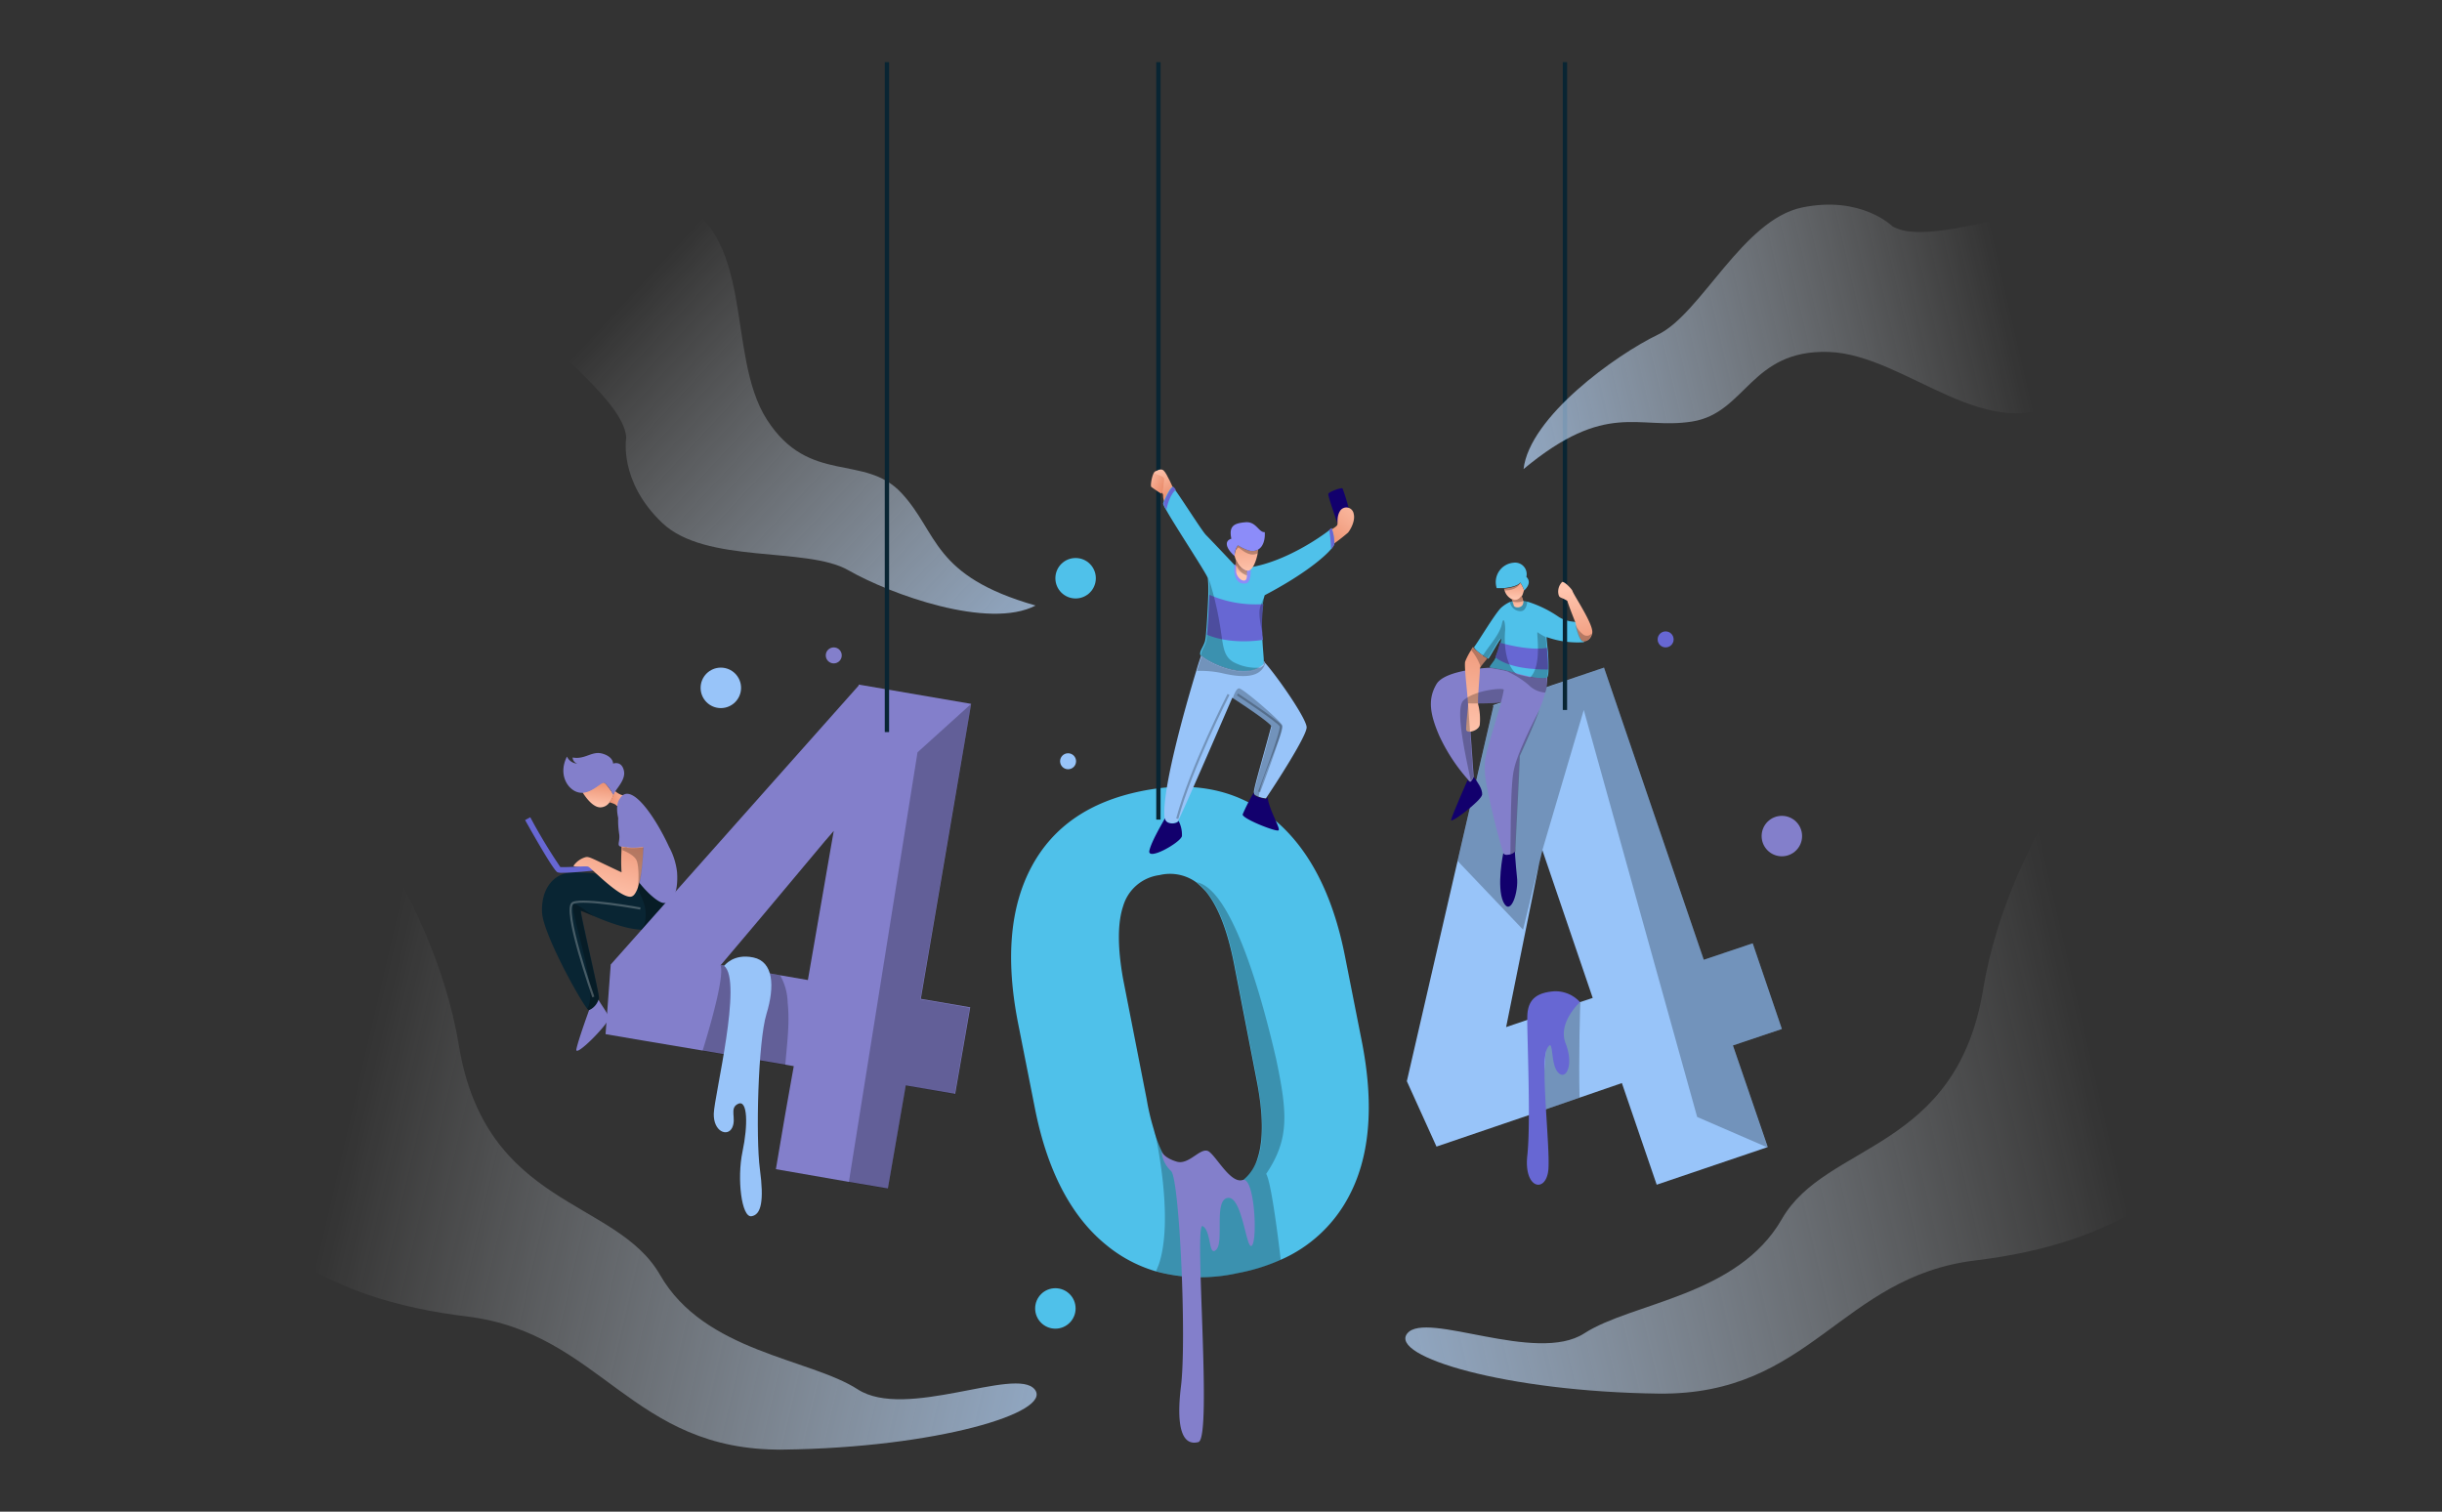 <svg id="OBJECTS" xmlns="http://www.w3.org/2000/svg" xmlns:xlink="http://www.w3.org/1999/xlink" viewBox="0 0 519 321.3"><rect x="0" y="0" width="519" height="321.3" fill="#333333" stroke="none"/><defs><linearGradient id="linear-gradient" x1="126.8" y1="152.53" x2="127.41" y2="158.28" gradientTransform="matrix(1 0 0 -1 0 324)" gradientUnits="userSpaceOnUse"><stop offset="0" stop-color="#ffc5ae"/><stop offset="1" stop-color="#ea8b6a"/></linearGradient><linearGradient id="linear-gradient-2" x1="134.45" y1="154.56" x2="129.14" y2="154.18" xlink:href="#linear-gradient"/><linearGradient id="linear-gradient-3" x1="321.67" y1="196.84" x2="321.89" y2="201.9" xlink:href="#linear-gradient"/><linearGradient id="linear-gradient-4" x1="322.61" y1="194.69" x2="322.45" y2="198.29" xlink:href="#linear-gradient"/><linearGradient id="linear-gradient-5" x1="333.87" y1="198.79" x2="336.96" y2="182.46" xlink:href="#linear-gradient"/><linearGradient id="linear-gradient-6" x1="245.98" y1="222.87" x2="247.92" y2="218.75" xlink:href="#linear-gradient"/><linearGradient id="linear-gradient-7" x1="243.05" y1="222.99" x2="247.86" y2="220.97" xlink:href="#linear-gradient"/><linearGradient id="linear-gradient-8" x1="245.73" y1="224.48" x2="248.83" y2="217.9" xlink:href="#linear-gradient"/><linearGradient id="linear-gradient-9" x1="289.82" y1="218.06" x2="281.02" y2="207.61" xlink:href="#linear-gradient"/><linearGradient id="linear-gradient-10" x1="426.34" y1="262.55" x2="277.29" y2="228.05" gradientTransform="matrix(1 0 0 -1 0 324)" gradientUnits="userSpaceOnUse"><stop offset="0" stop-color="#fff" stop-opacity="0"/><stop offset="1" stop-color="#98c4f9"/></linearGradient><linearGradient id="linear-gradient-11" x1="-1525.07" y1="-152" x2="-1674.13" y2="-186.5" gradientTransform="scale(-1 1) rotate(-56 -614.066 -1356.501)" xlink:href="#linear-gradient-10"/><linearGradient id="linear-gradient-12" x1="441.86" y1="111.54" x2="227.9" y2="62.02" xlink:href="#linear-gradient-10"/><linearGradient id="linear-gradient-13" x1="-1702.59" y1="99.64" x2="-1916.55" y2="50.12" gradientTransform="rotate(180 -812.725 162)" xlink:href="#linear-gradient-10"/><linearGradient id="linear-gradient-14" x1="127.39" y1="132.82" x2="132.26" y2="150.29" xlink:href="#linear-gradient"/><linearGradient id="linear-gradient-15" x1="311.54" y1="167.56" x2="315.52" y2="193.44" xlink:href="#linear-gradient"/><linearGradient id="linear-gradient-16" x1="265.28" y1="202.07" x2="264.34" y2="213.02" xlink:href="#linear-gradient"/><linearGradient id="linear-gradient-17" x1="263.67" y1="201.99" x2="264.11" y2="204.81" xlink:href="#linear-gradient"/><style>.cls-1{fill:#98c4f9}.cls-2{opacity:.25;isolation:isolate}.cls-11{fill:none;stroke-miterlimit:10}.cls-7{fill:#4fc1ea}.cls-10{fill:#12006d}.cls-11{stroke:#092533;stroke-width:.92px}.cls-17{fill:#8c8cf9}.cls-19{fill:#6767d3}.cls-24{fill:#837fcb}</style></defs><path class="cls-1" d="M378.7 218.7l-6.2-18.2-10.4 3.5-21.2-62.1-23.6 8 .1.2-7.6 32.8-10.8 46.9 6.3 13.9 22.3-7.6 8.1-2.8 9-3.1 7.4 21.6 23.6-8-7.4-21.6zm-42.9-5.7l-5.4 1.8-10.3 3.5 7-34.7.7-2.9 10.7 31.4z"/><path class="cls-2" d="M368.3 222.2l7.4 21.7-15-6.5-24.1-86.5-8.8 29.8-4.1 16.9-13.9-14.6 7.6-32.8-.1-.2 23.6-8.1 21.2 62.1 10.4-3.5 6.2 18.2-10.4 3.5zm-32.6 11.1l-8.1 2.8 1.2-16.7v-3l1.7-1.5 1.1-1 4.3-.8c-.1-.1-.4 12.2-.2 20.2z"/><path d="M141.5 190.7v.4s-.3 6.8-5.4 6.5c-3.2-.2-7.1-1.7-9.7-2.8-1.6-.7-2.8-1.2-2.9-1.2-.3.1 3.9 17.5 3.8 18.5a.6.6 0 01-.1.4c-.3.9-1.3 2.1-2 2.2-.1 0-.2-.1-.4-.3-1.9-2.4-9.4-16.1-9.6-20.5-.2-4.9 2.3-7.9 5.6-8.4 2.5-.4 9.8.6 13.4 1.1 1.3.2 2.1.3 2.1.3z" fill="#092533"/><path class="cls-2" d="M127.3 212.1a.6.6 0 01-.1.4c-.3.9-1.3 2.1-2 2.2-.1 0-.2-.1-.4-.3 2.7-3.8-4.3-22.2-2.8-22.2.8 0 2.4 1.3 4.3 2.6-1.6-.7-2.8-1.2-2.9-1.2-.3 0 3.9 17.5 3.9 18.5zm14.2-21.4v.4s-.3 6.8-5.4 6.5c1-.8 1.2-2.2 1.1-3.9-.1-2-1.9-5.4-3-7.1 1.3.2 2.1.3 2.1.3z"/><path d="M130.4 168.9a5.56 5.56 0 01-.9 1.7 2.42 2.42 0 01-1.9 1c-1.6 0-3.1-2.1-3.8-3.2 2.2-.2 3.9-2.3 4.5-2.1.4.1 1 1 1.5 1.7.3.4.5.8.6.9z" fill="url(#linear-gradient)"/><path d="M132.6 169.1s-1.2 2.7-1.6 2.1c-.2-.3-.9-.5-1.5-.7a5.56 5.56 0 00.9-1.7 1.33 1.33 0 01.3-.7 4 4 0 001.9 1z" fill="url(#linear-gradient-2)"/><path d="M136.1 193.1s-11.9-2.2-14.3-1.2 4.3 20 4.3 20" style="isolation:isolate" stroke-width=".46" stroke="#fff" fill="none" stroke-miterlimit="10" opacity=".25"/><path class="cls-7" d="M336.6 136.5a19.45 19.45 0 01-7.9-1.1c0 .5.1 1.4.2 2.3a37 37 0 01.2 4.6c0 .9-.1 1.6-.4 1.8-.5.3-1.8.1-3.3-.1a24.6 24.6 0 01-2.9-.7l-.9-.3a36.93 36.93 0 00-4.7-1c-.2-.1-.3-.1-.3-.2 0-.3.7-1 1.1-1.7 0-.1.1-.2.2-.4a28.11 28.11 0 001-3.1c.1-.5.2-.9.1-.8-.4.2-2.5 4.2-2.7 4.2a2.93 2.93 0 01-1-.6c-.9-.6-1.9-1.4-2-1.8v-.1c.5-.5 4.3-6.9 5.7-8.3a7.57 7.57 0 012-1.3 3.37 3.37 0 011.2-.3 10.68 10.68 0 012.5.3 24.52 24.52 0 016.7 3.3c1.9 1.1 3.1.8 3.6 1.1.3.2 2 4 1.6 4.2z"/><path class="cls-2" d="M324.6 127.8c-.1 1.1-.5 2.2-1.6 2.1a2.29 2.29 0 01-2.1-2.1 3.37 3.37 0 011.2-.3 10.68 10.68 0 012.5.3z"/><path class="cls-7" d="M323.9 125.5a5.48 5.48 0 00-.8-1.7c-.4.7-2.2 1.1-3.5 1.2h-1.5a4.13 4.13 0 013.6-5.4 2.45 2.45 0 012.7 3c1.4 1.4-.5 2.9-.5 2.9z"/><path d="M323.9 125.5c-.1.2-.2.7-.4 1.1a1.47 1.47 0 01-2 .8h-.1a3 3 0 01-1.6-1.8c-.1-.2-.1-.4-.2-.5 1.3-.1 3.1-.5 3.5-1.2a.1.1 0 00.1.1 5.6 5.6 0 01.7 1.5z" fill="url(#linear-gradient-3)"/><path d="M323.7 128.3c-.2 1-1.9 1-2 .3a9.44 9.44 0 00-.3-.9 1 1 0 01-.1-.4h.1a1.48 1.48 0 002-.8c-.1.2.2.5.3 1.1a.85.85 0 010 .7z" fill="url(#linear-gradient-4)"/><path class="cls-10" d="M315 168.9c-.2 1.3-6.7 6.2-6.6 5.4s3.5-8.5 3.5-8.5l.4.4c.3.1.8-.7.9-1.1.8 1.1 1.9 2.6 1.8 3.8zm4.5 22.8c-1.5-3.3 0-10.4 0-10.4.5.7 2.4-.1 2.4-.4v-.7s.2 3.4.5 6.2c.4 3-1.3 8.6-2.9 5.3z"/><path class="cls-2" d="M323.1 123.9c-.7 1.5-2.6 1.6-3.4 1.6-.1-.2-.1-.4-.2-.5 1.4-.1 3.1-.5 3.6-1.1zm.6 3.8a.76.76 0 01-.5.2 3.63 3.63 0 01-1.9-.1 1 1 0 01-.1-.4h.1a1.48 1.48 0 002-.8c0 .2.3.5.4 1.1z"/><path class="cls-11" d="M332.6 13.2v137.7"/><path d="M338.4 134.5v.1c-.4 1.7-1.7 1.8-2 1.7s-.9-.9-1.5-3.6v-.2s-1.3-3.2-1.8-4.8c-1.5-.9-1.7-.5-1.9-1.5a2.9 2.9 0 01.8-2.5c.4-.2 2 1.4 2.2 1.9.2.8 4.5 7.1 4.2 8.9z" fill="url(#linear-gradient-5)"/><path class="cls-2" d="M338.3 134.6c-.4 1.7-1.7 1.8-2 1.7s-.9-.9-1.5-3.6a5.6 5.6 0 001.6 2.1 1.29 1.29 0 001.9-.2z"/><path class="cls-7" d="M289.5 221.7l-3.6-18.2c-2.6-13.4-7.7-23.2-15.2-29.4s-16.8-8.2-27.9-6-18.9 7.5-23.5 16-5.6 19.5-3 33l3.6 18.2c2.6 13.4 7.7 23.2 15.2 29.3a29.69 29.69 0 0010.5 5.6 36.17 36.17 0 0017.4.4 40.39 40.39 0 009.1-2.8 29.82 29.82 0 0014.4-13.2c4.6-8.4 5.6-19.4 3-32.9zm-22.2 24.4a9.36 9.36 0 01-7.7 6.7c-4.1.8-7.4-.3-9.9-3.4a28.37 28.37 0 01-4.5-9.4 50.34 50.34 0 01-1.5-6.4l-5-25.5c-1.2-6.7-1.2-11.9 0-15.5a9.27 9.27 0 017.7-6.6 9.52 9.52 0 017.8 1.5 19.36 19.36 0 012.1 2c2.6 3.2 4.6 8.3 6 15.5l4.8 24.7c1.4 7.2 1.4 12.7.2 16.4z"/><path class="cls-11" d="M246.2 13.2v161"/><path class="cls-10" d="M284.5 111.9s-2.3-6.4-2.2-6.9 2.8-1.4 3-1.2 1.8 5.3 1.5 5.6a30.86 30.86 0 01-2.3 2.5z"/><path d="M245.4 103.5a4.54 4.54 0 012.1 2.1c.6 1.5.4-4 .4-4l-.7-.6z" fill="url(#linear-gradient-6)"/><path d="M244.7 103.5s1.8 1.3 2.1 1.4.9-3.4.6-4a1.47 1.47 0 00-1.9-.7c-.6.3-1.1 3.1-.8 3.3z" fill="url(#linear-gradient-7)"/><path d="M249.4 103.9s-1.4-3.3-2.1-3.9-1.8.2-1.9.5 1.4.5 1.9 1-.8 4.2.4 5.5c1.4 1.3 1.7-3.1 1.7-3.1z" fill="url(#linear-gradient-8)"/><path d="M282.7 112.7s1.3-.7 1.5-1.1-.2-1.7.6-3a1.58 1.58 0 012.9.6c.4 1.5-.7 3.4-1.2 4a46.67 46.67 0 01-3.9 3" fill="url(#linear-gradient-9)"/><path class="cls-7" d="M283.6 115.6a3 3 0 01-.7 1.1c-1.6 1.9-6.1 5.6-14.1 9.8a11.8 11.8 0 00-.4 2 31.63 31.63 0 00-.2 6.1c0 .5.1 1 .1 1.4.1 2 .3 3.7.3 4.6a1.29 1.29 0 01-.2.8 2.09 2.09 0 01-.6.4c-4 2.6-11.3-1.3-12.5-2.4-.1-.1-.1-.2-.2-.2-.2-.8.6-1.6 1-2.9a8.79 8.79 0 00.2-1.4c.2-2 .4-5.7.5-8.5a26.62 26.62 0 00-.1-3.5c-.2-.9-6.9-11-8.9-14.6a5.66 5.66 0 01-.6-1.2c.1-.8 1.6-3.7 2-3.6.1 0 .3.3.6.7 1.6 2.2 5.7 8.7 6.5 9.5s4.4 4.6 6 6.3c.4.5.7.8.7.8a22.75 22.75 0 002.6-.2c7.5-1.2 15-6.4 16.9-7.9a3.61 3.61 0 00.5-.4 9.09 9.09 0 01.6 3.3z"/><path class="cls-17" d="M264.8 124c-2.6.4-2.6-2.9-2.4-4.1.4.5.7.8.7.8a22.75 22.75 0 002.6-.2c.3 1.3 0 3.4-.9 3.5z"/><path class="cls-1" d="M277.7 154.6c0 1.9-6.9 12.5-8.4 14.7a3 3 0 01-.3.4 6.63 6.63 0 01-1.6-.4c-.5-.2-.9-.4-.9-.8v-.3c.2-1.5 1.8-6.8 3.7-13.9-1-1.3-8.3-6-8.3-6-.3.7-10.3 23.9-11.5 26.1a.1.1 0 01-.1.1c-.5.7-2.7.7-2.8-.7-.6-5.9 4.4-23.5 6.8-31.4.4-1.4.8-2.5 1-3.1 1.2 1.2 8.5 5 12.5 2.4.2-.1.4-.3.6-.4a1.29 1.29 0 00.2-.8c.1.1.2.2.2.3 2.9 3.3 8.9 12 8.9 13.8z"/><path class="cls-10" d="M251.2 177.7c-.3 1.4-7.6 5.5-6.9 3 .5-2 2.6-5.5 3.3-6.8.1 1.4 2.3 1.3 2.8.7a.1.1 0 01.1-.1 6.42 6.42 0 01.7 3.2zm20.5-1.2c-.6.3-7.7-2.5-7.6-3.4a39.56 39.56 0 012.4-4.7v.3c0 .8 2.6 1.1 2.6 1.1a3 3 0 00.3-.4c.3 2.8 2.9 6.8 2.3 7.1z"/><path d="M261.1 147.6s-8 15.6-10.9 26.4m12.8-26.4s8.8 5.8 9.2 6.7-4.6 14-4.6 14" style="isolation:isolate" stroke="#000" stroke-width=".46" fill="none" stroke-miterlimit="10" opacity=".25"/><path class="cls-2" d="M268.9 140.9c-1 3.9-6.6 2.8-9.5 2.1a22.39 22.39 0 00-5-.4c.4-1.4.8-2.5 1-3.1 1.2 1.2 8.5 5 12.5 2.4.2-.1.4-.3.6-.4a1.29 1.29 0 00.2-.8zm-1.4 28.5c-.5-.2-.9-.4-.9-.8v-.3c.2-1.5 1.8-6.8 3.7-13.9-1-1.3-8.3-6-8.3-6s.6-2 1.3-2.1 8.3 6.4 9.2 7.8c.7 1.2-4.5 11-5 15.3z"/><circle class="cls-7" cx="228.6" cy="122.9" r="4.3"/><circle class="cls-1" cx="153.2" cy="146.2" r="4.3"/><circle class="cls-7" cx="224.3" cy="278.1" r="4.3"/><path class="cls-19" d="M119.7 185.5a3.14 3.14 0 01-1.2-.1c-.2-.1-.9-.4-6.9-11.1l1.1-.6a115.55 115.55 0 006.4 10.6 51.19 51.19 0 007.4-.5l.1 1.2c-2 .2-5.1.5-6.9.5zm163.9-69.9a3 3 0 01-.7 1.1 37.93 37.93 0 00-.4-4.1 3.61 3.61 0 00.5-.4 9.79 9.79 0 01.6 3.4zm-33.7-11.5c-1.2 1-1.8 3.2-2 4.2a5.66 5.66 0 01-.6-1.2c.1-.8 1.6-3.7 2-3.6.1-.1.3.2.6.6zM335.8 213a7 7 0 00-5.6-2.3c-3.5.3-5.5 1.6-5.6 5.3s.8 22.3 0 29.6 4.2 8.1 4.5 2.7-1.8-22.6-.3-25.4.6 3.1 2.3 5 3.4-1.5 1.7-6c-1.9-4.5 3-8.9 3-8.9zm-6.8-70.7c-2.6 0-8.2-.2-11.2-2.6a28.11 28.11 0 001-3.1s6 1.8 10 1.1a37 37 0 01.2 4.6zm-60.6-6.3c-2.6.4-7.6.7-11.9-1.1.2-2 .4-5.7.5-8.5a24.42 24.42 0 0011.5 2 32.44 32.44 0 00-.1 7.6z"/><circle class="cls-19" cx="354" cy="135.9" r="1.7"/><circle class="cls-1" cx="227" cy="161.8" r="1.7"/><path d="M402.2 48.1s-6.6-6.6-19.2-4-21.5 22.6-30.6 27-27.3 17.5-28.6 28.6c17.7-14.7 24.3-8.3 35.8-10.1s12.4-15.3 29-14.8 34.3 21.1 50.9 9.5 36-25.2 20.3-36.5-47.6 6.1-57.6.3z" fill="url(#linear-gradient-10)"/><path d="M133.1 93s-1.7 9.2 7.6 18.1 30.7 5 39.6 10.1 29.8 12.7 39.8 7.5c-22.1-6.3-20.6-15.4-28.5-23.9S172 103.2 163 89.2s-1.9-40.2-20.8-47.4-41.2-15.5-41.6 3.8c-.6 19.3 31.6 35.9 32.5 47.4z" fill="url(#linear-gradient-11)"/><path d="M454.2 145.9s-27 29.6-32.7 64.3-33.4 32.5-42.8 48.9-31.8 17.7-42 24.3-33.6-4.9-37.6 0 21 12.4 53.4 12.8 38.6-24.8 67.3-28.3 57.5-15.9 67.7-62.8-7.2-72-33.3-59.2z" fill="url(#linear-gradient-12)"/><path d="M64.8 157.8s27 29.6 32.7 64.3 33.4 32.5 42.8 48.9 31.8 17.7 42 24.3 33.6-4.9 37.6 0-21 12.4-53.4 12.8-38.6-24.8-67.3-28.3-57.5-15.9-67.7-62.8c-10-46.9 7.2-72 33.3-59.2z" fill="url(#linear-gradient-13)"/><path class="cls-2" d="M269.1 249.5c1 1.6 2.4 12.3 3.1 18.3a40.39 40.39 0 01-9.1 2.8 36.17 36.17 0 01-17.4-.4l.6-1.5c3.3-9.9-.8-27.9-1-28.7 1.2 4.1 2.7 7.3 4.5 9.4a10.34 10.34 0 0017.6-3.3c1.2-3.7 1.1-9.2-.2-16.4l-4.8-24.7c-1.4-7.2-3.4-12.3-6-15.5a12.91 12.91 0 00-2.1-2c7.8 1.5 14.2 25.8 16.9 37.5 2.5 11.8 2.8 17.2-2.1 24.5z"/><path class="cls-24" d="M328.4 147.2a20.9 20.9 0 01-1.3 3.7c-.9 2.3-2.2 5.4-4.2 9.8 0 2.2-.8 16.4-.9 19.6v.7a2.36 2.36 0 01-1.1.6c-.5.1-1.1.2-1.3-.2-.5-.7-3.9-14-4-17.2s-.3-2.4 3.5-15c-.9.4-7 .3-7 .3s1.1 15.4 1.1 15.5v.1a4.05 4.05 0 01-.5.9c-.1.1-.2.2-.3.1s-.2-.1-.4-.4a37.88 37.88 0 01-6.1-9.3c-2-4.6-2.5-7.8-.6-11s11.7-3.5 11.7-3.5c.6.2 2 .3 3.5.7l1.2.3c2.1.7 6.2 1.6 7.1 1.1a8.47 8.47 0 01-.4 3.2zm-81.5 97.6s.5 1.3 3.2 2.1 5.2-3.4 6.9-2.1 4.6 6.8 7.1 6 3.2 12.4 2 13.9-2-10.4-5.1-10.1-.8 9.3-2.5 11-1-4-2.9-5 2.1 45.1-.9 45.9-4.9-2.1-3.7-11.9-.3-43.9-2.1-45.7a6.11 6.11 0 01-2-4.1z"/><circle class="cls-24" cx="378.7" cy="177.7" r="4.3"/><circle class="cls-24" cx="177.2" cy="139.3" r="1.7"/><path class="cls-24" d="M206.4 149.6l-23.9-4.1v.2L129.8 205l-1.1 14.8 7.6 1.3 13.1 2.2 17.6 3 1.7.3-1.3 7.3-.6 3.4-1.9 11.2 15.5 2.7 8.3 1.4 3.8-21.9 10.5 1.8 3.2-18.4-10.5-1.8zM176.6 180l-4.9 28.3-5.8-1-12.7-2.2 7.1-8.4 1.6-1.9 13.4-16 1.9-2.2zm-45.9-11.7a1.33 1.33 0 00-.3.7 5.76 5.76 0 01-.5-.9c-.5-.7-1.1-1.6-1.5-1.7-.6-.2-2.3 1.9-4.5 2.1h-.4c-2.5-.1-5.1-3.6-3-7.7a2.56 2.56 0 002.2 1.5 1.4 1.4 0 01-1-1.3c2.7.5 4.1-1.5 6.4-.8s2.2 2.1 2.2 2.1 1.8-.7 2.3 1.5c.4 1.7-1.2 3.4-1.9 4.5z"/><path class="cls-24" d="M140.9 191.9c-1.9-.3-7-5.8-7-8.2a4.48 4.48 0 00-.1-1.1c-.4-2.5-1.8-6.1-2.4-8.7-.7-3 .3-4.1.3-4.1 2.3-4 7.6 3.9 10.5 10.2a14.81 14.81 0 011.7 5.4c.3 4.6-1.1 6.8-3 6.5zm-11.5 24.4c.2 1.1-7.3 8.7-6.9 6.7s2.7-8.3 2.7-8.3a3.67 3.67 0 002-2.2c.6 1.1 2 2.9 2.2 3.8z"/><path class="cls-24" d="M137 179.9a.44.44 0 01-.3.1 16.93 16.93 0 01-4.5 0c-.2 0-.3-.1-.4-.1-.7-.3 0-1.1-.2-2.6s-.8-5.6 1.4-6.9 3.9 3.8 3.9 6.3c.2 2.6.6 2.8.1 3.2z"/><path d="M136.7 180s-.1 6.2-1.3 9.1c-.4.9-.8 1.5-1.5 1.5-2.6-.1-8.3-6.2-8.9-6.4s-3.2.2-3.1-.2a4.7 4.7 0 012.2-1.7c1.1-.4.9-.2 8 3.1a39.12 39.12 0 010-4.9v-.6a12 12 0 004.6.1z" fill="url(#linear-gradient-14)"/><path class="cls-2" d="M135.5 189.2c.2-1.2.4-4.9-.2-6.3-.4-1-2-1.8-3-2.2v-.6a16.93 16.93 0 004.5 0c-.1-.1-.2 6.2-1.3 9.1zm31.4 37.2l-17.6-3c2.1-6.8 4.7-16.3 3.8-18.3l12.7 2.2a12.15 12.15 0 011.6 5.8c.5 4.5-.2 9.2-.5 13.3z"/><path class="cls-1" d="M153.9 205.3s1.9-2.7 6.2-1.8 4.6 6.1 2.8 12-2.3 26.3-1.4 33 .3 9.7-1.8 10-3.1-8-1.9-13.7 1.1-11.1-.9-10.2-.3 3.1-1.3 5.1-4 .8-3.9-3 6.2-28.3 2.2-31.4z"/><path class="cls-2" d="M195.6 212.4l10.5 1.8-3.2 18.4-10.4-1.8-3.8 21.9-8.3-1.4 14.6-91.4 11.4-10.3-10.8 62.8z"/><path class="cls-11" d="M188.5 13.2v142.4"/><path d="M314.6 141.9a.76.76 0 00-.1.4c.1.5-.6 7-.3 7.6a12.67 12.67 0 01.3 4.1c-.1 1.3-2.9 2.1-2.9 1s.3-3.8.4-4.9-.9-8.5-.6-9.5a14.94 14.94 0 011.3-2.5 2.48 2.48 0 01.4-.6c0 .6 2.8 2.4 3 2.4 0 .1-1.1 1.3-1.5 2z" fill="url(#linear-gradient-15)"/><path class="cls-2" d="M316.1 140a12.15 12.15 0 00-1.5 2v-.5a11.21 11.21 0 00-1.9-3.3 2.48 2.48 0 01.4-.6c0 .6 2.8 2.4 3 2.4zm2.9 9.2c-.9.4-7 .3-7 .3s1.1 15.4 1.1 15.5v.1a4.05 4.05 0 01-.5.9c-1.1-5.3-3.4-15.3-1.6-17.1 2.3-2.2 8.5-2.8 8.6-2.3a20.74 20.74 0 01-.6 2.6zm9.4-2a5.41 5.41 0 01-3.5-1.6 19 19 0 00-4.6-2.9l1.2.3c2.1.7 6.2 1.6 7.1 1.1a4.89 4.89 0 01-.2 3.1zm-1.2 3.7c-.9 2.3-2.2 5.4-4.2 9.8 0 2.2-.8 16.4-.9 19.6v.7a2.36 2.36 0 01-1.1.6c.1-4.8 0-15.2.8-18.2.8-3.8 5.1-12 5.4-12.5z"/><path class="cls-2" d="M322.4 143.3l-.9-.3a36.93 36.93 0 00-4.7-1c-.2-.1-.3-.1-.3-.2 0-.3.7-1 1.1-1.7s1.6-4.5 1.2-4.3-2.5 4.2-2.7 4.2a2.93 2.93 0 01-1-.6c.1-.1.1-.2.2-.3 1.3-2 3.5-4.4 3.9-6.5.3-1.5.7-.7.7 1.3-.2 1.8-.3 7.3 2.5 9.4zm6.2.8c-.5.3-1.9.1-3.4-.1 2.7-2.7 1.2-10 1.6-9.6a13.4 13.4 0 001.7 1c.2 2 1 8.2.1 8.7zm-60.7-15.3a20.65 20.65 0 011-2.4 17.66 17.66 0 00-.4 2 31.63 31.63 0 00-.2 6.1m-.4 7.4c-4.3 2.8-12.4-1.9-12.6-2.6s.6-1.6 1-2.9a8.79 8.79 0 00.2-1.4c.2-2 .4-5.7.5-8.5a26.62 26.62 0 00-.1-3.5 67.2 67.2 0 012.3 9.4c.8 4.6.6 6.9 2.9 8.3a10.41 10.41 0 005.8 1.2zm.4-7.4c-.5-2.1-.9-4.4-.4-5.7"/><path d="M267.4 116.8c0 .2-.1.5-.1.8-.3 1.6-1.1 3.9-2.3 3.7h-.2a3.78 3.78 0 01-2.1-2.2 7.78 7.78 0 01-.3-.9 3.73 3.73 0 01.2-1.2 3.65 3.65 0 01.5-1.1 7.86 7.86 0 002.3 1.1 2.57 2.57 0 002-.2z" fill="url(#linear-gradient-16)"/><path d="M265 122.3c0 .6-.1 1-.5 1.1-.8.1-1.8-1-1.8-2.1v-2.2a3.75 3.75 0 002.1 2.2h.2z" fill="url(#linear-gradient-17)"/><path class="cls-2" d="M267.4 116.8c0 .2-.1.5-.1.8-1.9 1-3.8-1.2-4.1-1.2-.1 0-.4.4-.6.6a3.65 3.65 0 01.5-1.1 7.86 7.86 0 002.3 1.1 2.57 2.57 0 002-.2zm-2.4 5.5a3.39 3.39 0 01-2.2-2.2v-1a3.75 3.75 0 002.1 2.2h.2a3.75 3.75 0 00-.1 1z"/><path class="cls-17" d="M267.4 116.8a2.63 2.63 0 01-2 .2 9.25 9.25 0 01-2.3-1.1 3.65 3.65 0 00-.7 2.3c-1.8-1.6-2.3-3.2-.7-3.7-.6-2.8.7-3.3 3-3.5s2.8 2.2 4.1 2.1c.1 1.3-.2 3-1.4 3.7z"/></svg>